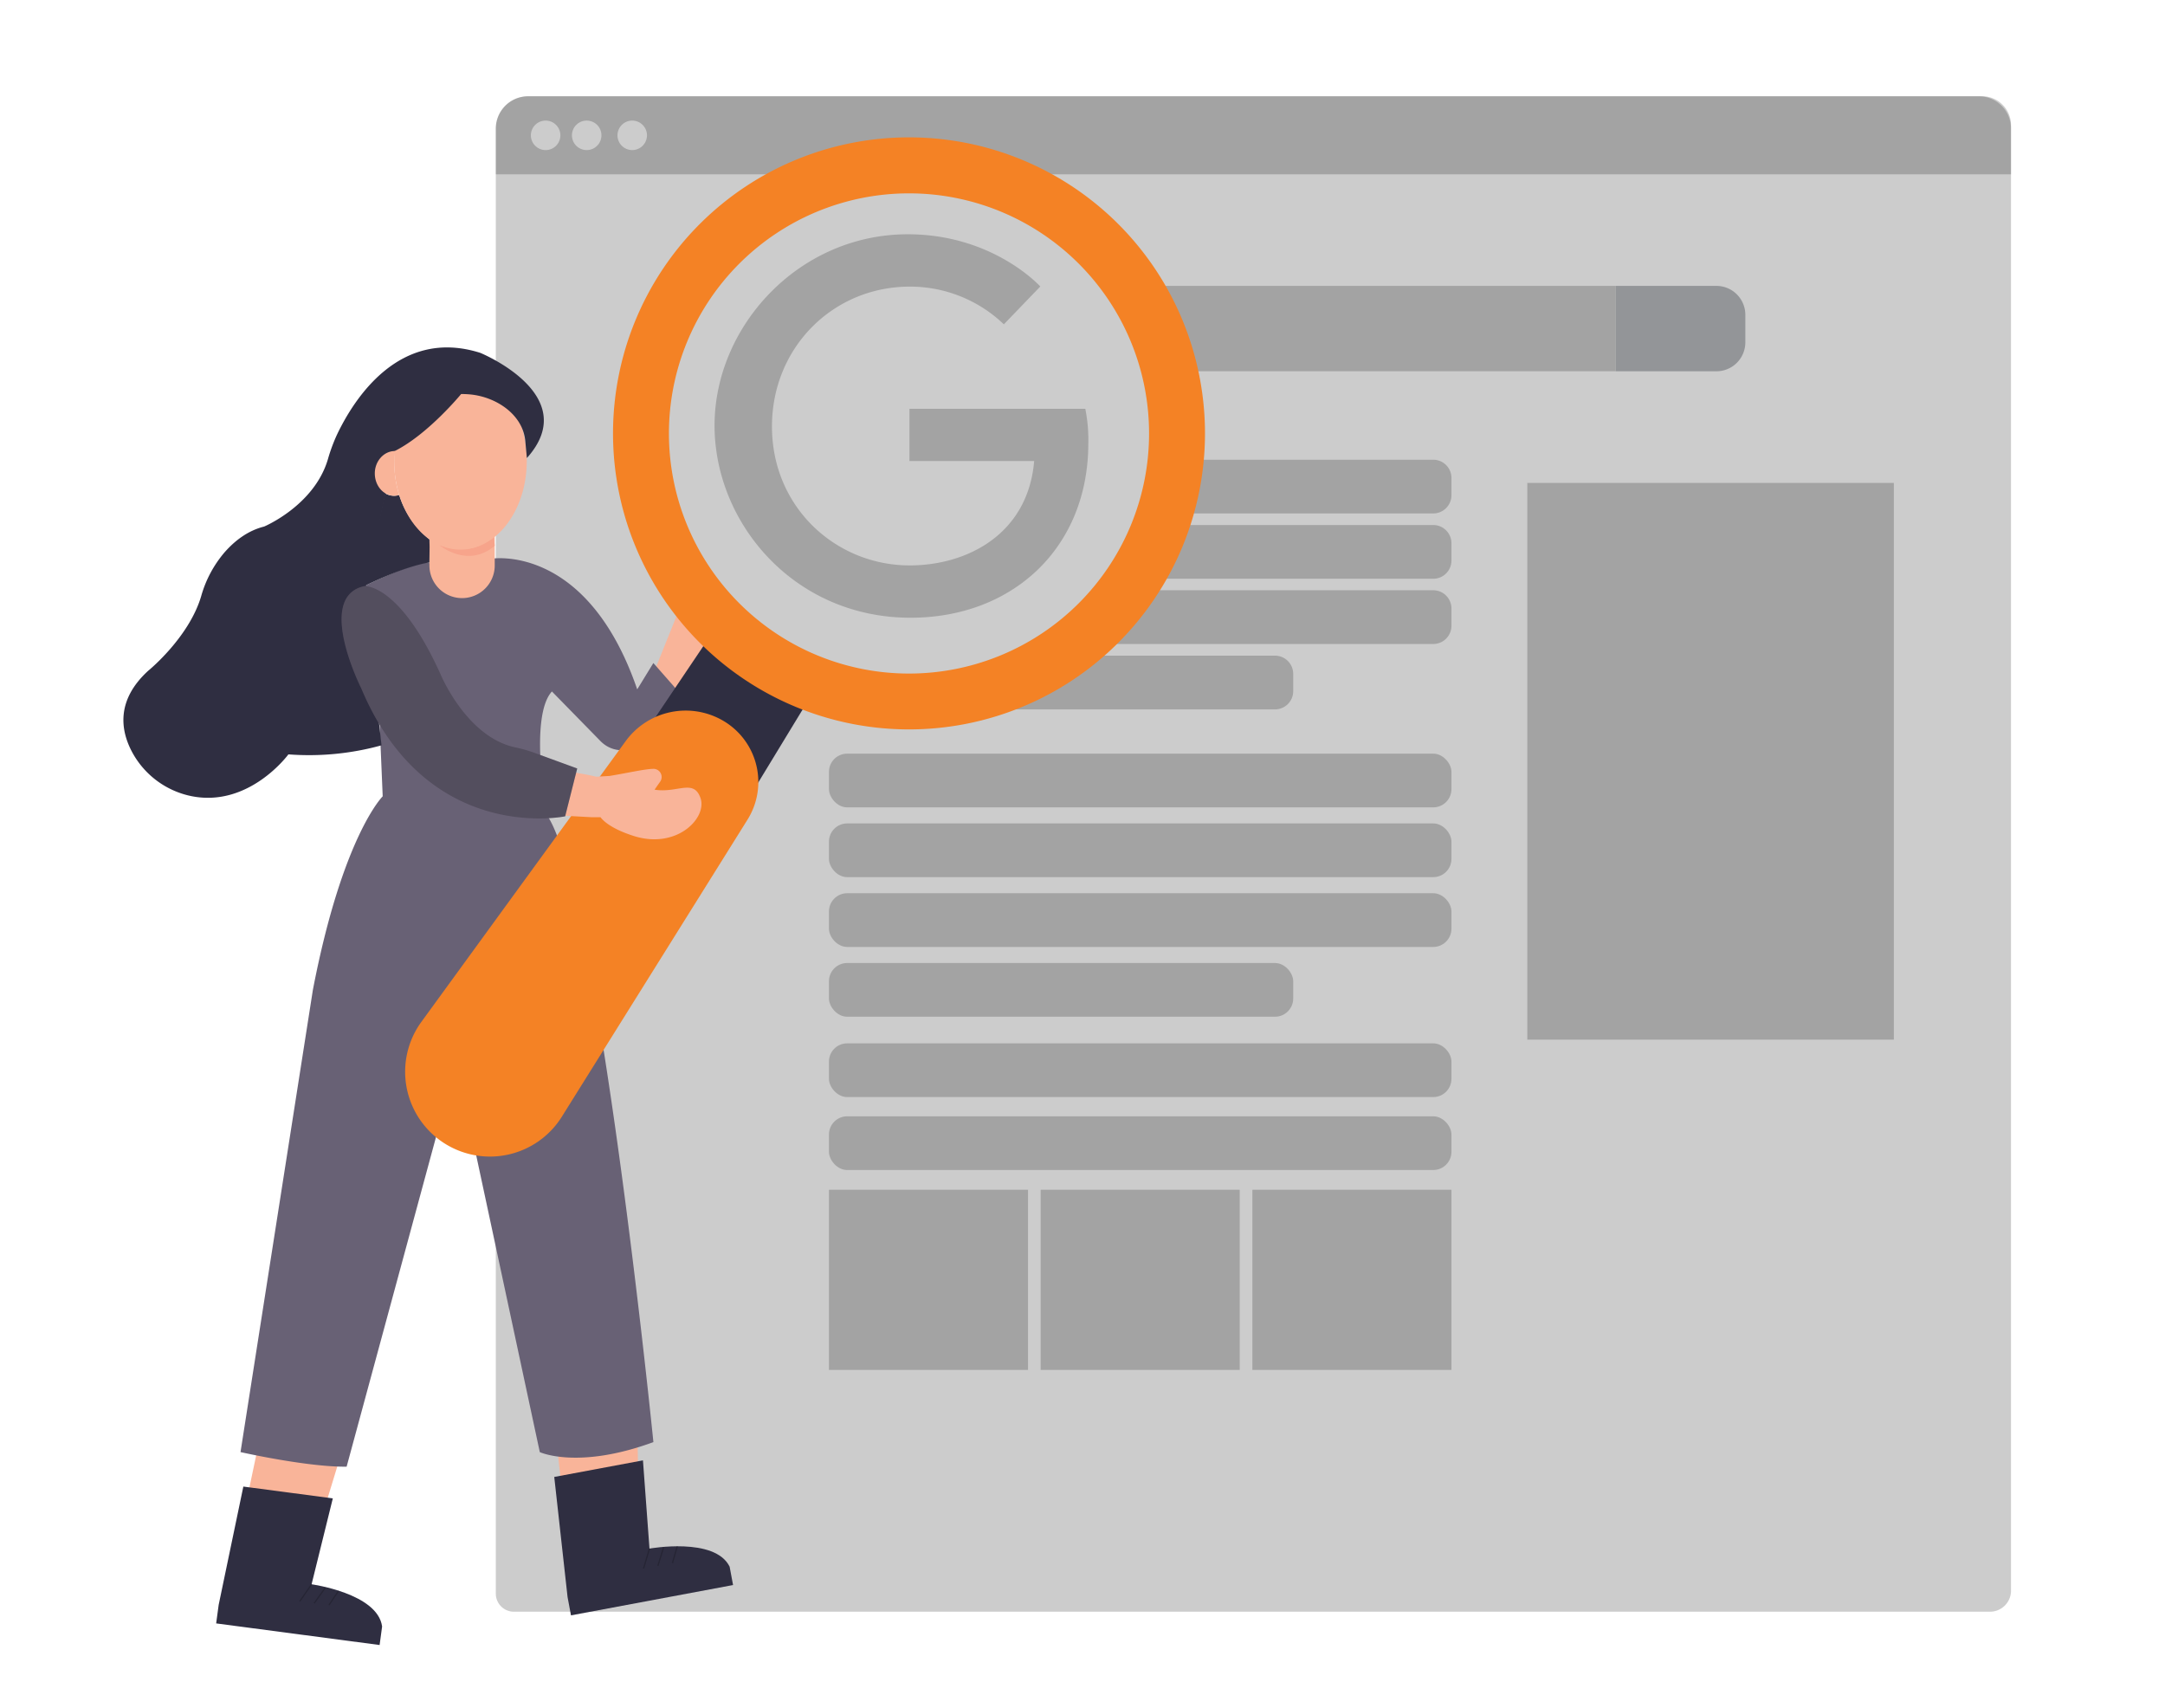<svg id="a36e4eb1-12d1-4763-b5e1-178d4eb2918c" data-name="Layer 1" xmlns="http://www.w3.org/2000/svg" width="865.76" height="682.89" viewBox="0 0 865.76 682.89"><path d="M211.16,38.49H791.29a12.89,12.89,0,0,1,12.89,12.89V636a8.41,8.41,0,0,1-8.41,8.41H205.5a7.23,7.23,0,0,1-7.23-7.23V51.38a12.89,12.89,0,0,1,12.89-12.89Z" fill="#ccc"/><polygon points="98.76 599.36 105.62 566.85 140.5 567.89 128.88 606.01 98.76 599.36" fill="#f9b499"/><path d="M124.6,633.45l8.49-34.35-35.78-4.72-9.87,47.31-1,7.4,65.36,8.64,1-7.41C151,637.07,124.6,633.45,124.6,633.45Z" fill="#2f2e41"/><line x1="124.6" y1="633.45" x2="119.88" y2="640.26" fill="none" stroke="#000" stroke-miterlimit="10" stroke-width="0.5" opacity="0.2"/><line x1="130.14" y1="634.73" x2="125.65" y2="641.02" fill="none" stroke="#000" stroke-miterlimit="10" stroke-width="0.5" opacity="0.2"/><path d="M135.46,636s-3.48,5-3.92,5.77" fill="none" stroke="#000" stroke-miterlimit="10" stroke-width="0.5" opacity="0.2"/><polygon points="224.56 594.81 220.98 561.78 254.45 551.93 255.26 591.77 224.56 594.81" fill="#f9b499"/><path d="M259.72,619.18l-2.61-35.28-35.47,6.63,5.32,48,1.37,7.34,64.81-12.12-1.37-7.34C285.9,614.43,259.72,619.18,259.72,619.18Z" fill="#2f2e41"/><line x1="259.72" y1="619.18" x2="257.35" y2="627.12" fill="none" stroke="#000" stroke-miterlimit="10" stroke-width="0.5" opacity="0.2"/><line x1="265.38" y1="618.67" x2="263.08" y2="626.05" fill="none" stroke="#000" stroke-miterlimit="10" stroke-width="0.5" opacity="0.2"/><path d="M270.85,618.26s-1.74,5.87-1.94,6.7" fill="none" stroke="#000" stroke-miterlimit="10" stroke-width="0.5" opacity="0.2"/><polygon points="271.32 244.38 261.29 269.31 274.62 280.27 285.82 251.57 271.32 244.38" fill="#f9b499"/><rect x="459.53" y="114.31" width="186.6" height="34.12" opacity="0.2"/><path d="M646.13,114.31h40.24a11.57,11.57,0,0,1,11.57,11.57v11a11.57,11.57,0,0,1-11.57,11.57H646.13a0,0,0,0,1,0,0V114.31A0,0,0,0,1,646.13,114.31Z" fill="#939598"/><path d="M468,183.81H573.13a7.29,7.29,0,0,1,7.29,7.29V198a7.29,7.29,0,0,1-7.29,7.29H468a0,0,0,0,1,0,0V183.81A0,0,0,0,1,468,183.81Z" opacity="0.2"/><path d="M459.53,209.92h113.6a7.29,7.29,0,0,1,7.29,7.29v6.91a7.29,7.29,0,0,1-7.29,7.29H459.53a0,0,0,0,1,0,0V209.92A0,0,0,0,1,459.53,209.92Z" opacity="0.2"/><path d="M440.78,236H573.13a7.29,7.29,0,0,1,7.29,7.29v6.91a7.29,7.29,0,0,1-7.29,7.29H440.78a0,0,0,0,1,0,0V236a0,0,0,0,1,0,0Z" opacity="0.2"/><path d="M404,262.15H509.85a7.29,7.29,0,0,1,7.29,7.29v6.91a7.29,7.29,0,0,1-7.29,7.29H404a0,0,0,0,1,0,0V262.15A0,0,0,0,1,404,262.15Z" opacity="0.2"/><rect x="331.49" y="301.33" width="248.93" height="21.48" rx="7.29" opacity="0.2"/><rect x="331.49" y="417.16" width="248.93" height="21.48" rx="7.29" opacity="0.2"/><rect x="331.49" y="446.33" width="248.93" height="21.48" rx="7.29" opacity="0.2"/><rect x="331.49" y="329.23" width="248.93" height="21.48" rx="7.29" opacity="0.2"/><rect x="331.49" y="357.14" width="248.93" height="21.48" rx="7.29" opacity="0.2"/><rect x="331.49" y="385.04" width="185.65" height="21.48" rx="7.29" opacity="0.2"/><rect x="331.49" y="475.71" width="79.61" height="72.03" opacity="0.2"/><rect x="416.15" y="475.71" width="79.61" height="72.03" opacity="0.2"/><rect x="500.81" y="475.71" width="79.61" height="72.03" opacity="0.2"/><rect x="610.75" y="193.08" width="146.58" height="222.61" opacity="0.2"/><path d="M220.71,276.47c-9.27,10.11-2.11,49.29-2.11,49.29,20.34,28.64,42.69,250.84,42.69,250.84-30.23,11.08-45.43,4-45.43,4L188.48,452.85l-11.87-6.52-38,140.1c-15.85.16-42.43-5.84-42.43-5.84l28.94-184.81c11.88-61.56,27.92-77.39,27.92-77.39l-1.45-34.27-5.9-49.77s19.67-9.84,26-9.42c0,0,1.81,15.32,17,11.11,0,0,5.09-.42,7.73-12.64,0,0,38.18-6.55,58.4,52.23l6.46-10.53,13.33,15.17s-17.41,26.3-31.83,18.11a13.31,13.31,0,0,1-2.91-2.33Z" fill="#686175" data-primary="true"/><path d="M211.24,38.49h581.4A11.53,11.53,0,0,1,804.18,50v19.7a0,0,0,0,1,0,0H198.27a0,0,0,0,1,0,0V51.47A13,13,0,0,1,211.24,38.49Z" opacity="0.2"/><path id="ae36dfae-9159-4c99-89f6-567e782fd37d" data-name="path2998" d="M434,163.46H363.67v20.87h49.88c-2.46,29.26-26.81,41.74-49.79,41.74-29.4,0-55.06-23.13-55.06-55.56,0-31.58,24.46-55.91,55.12-55.91a54.17,54.17,0,0,1,37.61,15.08L416,114.55s-18.76-20.88-53-20.88c-43.56,0-77.26,36.76-77.26,76.47,0,38.91,31.7,76.85,78.37,76.85,41,0,71.09-28.12,71.09-69.69A62.31,62.31,0,0,0,434,163.45Z" opacity="0.2"/><polygon points="261.29 287.98 285.82 251.57 324.61 277.69 299.86 318.38 261.29 287.98" fill="#2f2e41"/><path d="M363.5,54.92A118.36,118.36,0,1,0,481.86,173.28,118.36,118.36,0,0,0,363.5,54.92Zm0,214.39a96,96,0,1,1,96-96A96,96,0,0,1,363.5,269.31Z" fill="#f48225" data-secondary="true"/><path d="M168.5,408.58l81.68-112.23a29.7,29.7,0,0,1,39-8.18h0a28.36,28.36,0,0,1,9.76,39.52L224.67,446.5a33.91,33.91,0,0,1-47.47,10.3h0A33.91,33.91,0,0,1,168.5,408.58Z" fill="#f48225" data-secondary="true"/><circle cx="218.19" cy="54.11" r="5.9" fill="#ccc"/><circle cx="234.61" cy="54.11" r="5.9" fill="#ccc"/><circle cx="252.82" cy="54.11" r="5.9" fill="#ccc"/><path d="M171.72,194.55h26.12a0,0,0,0,1,0,0v31.53a13.06,13.06,0,0,1-13.06,13.06h0a13.06,13.06,0,0,1-13.06-13.06V194.55a0,0,0,0,1,0,0Z" fill="#f9b499"/><path d="M157.77,180.35s-6-.32-7.72,6.91a9.82,9.82,0,0,0,2.21,8.5,6.92,6.92,0,0,0,7.37,2.15,37.13,37.13,0,0,0,12.09,17.73l.07,3-.07,6.26s-8.62.92-26,9.42" fill="#2f2e41"/><path d="M197.84,218.24l-.45-5.19s-4.63,10.41-21.77,4.83C175.62,217.88,186.81,227.5,197.84,218.24Z" fill="#f7a48b"/><path d="M210.65,184.29c0,19.58-11.88,35.46-26.53,35.46-11,0-20.5-9-24.49-21.84a45.81,45.81,0,0,1-2-13.62c0-1.33.06-2.65.17-3.94,1.46-17.73,12.69-31.53,26.35-31.53C198.77,148.82,210.65,164.7,210.65,184.29Z" fill="#f9b499"/><path d="M145.7,237l6.87,61h0a108.75,108.75,0,0,1-37.24,3.62s-15.52,21.23-38.59,16.74a34.79,34.79,0,0,1-24-17.83c-4.45-8.43-6.47-20.47,6.55-32.36,0,0,16.28-13.2,21.17-29.84a46.23,46.23,0,0,1,9.33-17.48c3.88-4.42,9.12-8.64,15.81-10.31,0,0,20-8.36,25.5-26.84a68,68,0,0,1,3.73-10.07c6.67-13.95,24.81-42.83,57.22-32.55,0,0,41.28,16.84,18.64,42.06,0,0-.34-3.71-.63-6.85-1-10.52-11.56-17.6-22.08-18.59-1.12-.1-2.32-.16-3.57-.16,0,0-13.21,16.12-26.59,22.81" fill="#2f2e41"/><path d="M159.63,197.91a6.79,6.79,0,0,1-2,.31c-4.29,0-7.75-4-7.75-8.94s3.68-8.94,8-8.94a.47.47,0,0,1,.17,0c-.11,1.28-.39,2.6-.39,3.93A45.81,45.81,0,0,0,159.63,197.91Z" fill="#f9b499"/><path d="M280.14,319.14c-2.71-7.91-9.18-1.93-18.38-3.4,0,0,.55-.83,2.21-3.17a3.26,3.26,0,0,0-2.55-5.16c-3.37,0-10.5,1.66-17.68,2.84l-5.25.3a127.9,127.9,0,0,0-14.83-2.48l-5.06,17.69,18.13,1h3.42c.88,1.21,4,4.5,13.09,7.43C270.61,339.8,282.85,327.05,280.14,319.14Z" fill="#f9b499"/><path d="M144.47,275.21s-18.53-36.64,1.26-40.86c0,0,13.9-1.26,30.33,35,0,0,10.26,25.09,29.71,29.41a56.93,56.93,0,0,1,7.26,2l17.79,6.5L226,326.39S170.79,338,144.47,275.21Z" fill="#686175" data-primary="true"/><path d="M144.47,275.21s-18.53-36.64,1.26-40.86c0,0,13.9-1.26,30.33,35,0,0,10.26,25.09,29.71,29.41a56.93,56.93,0,0,1,7.26,2l17.79,6.5L226,326.39S170.79,338,144.47,275.21Z" opacity="0.2"/></svg>